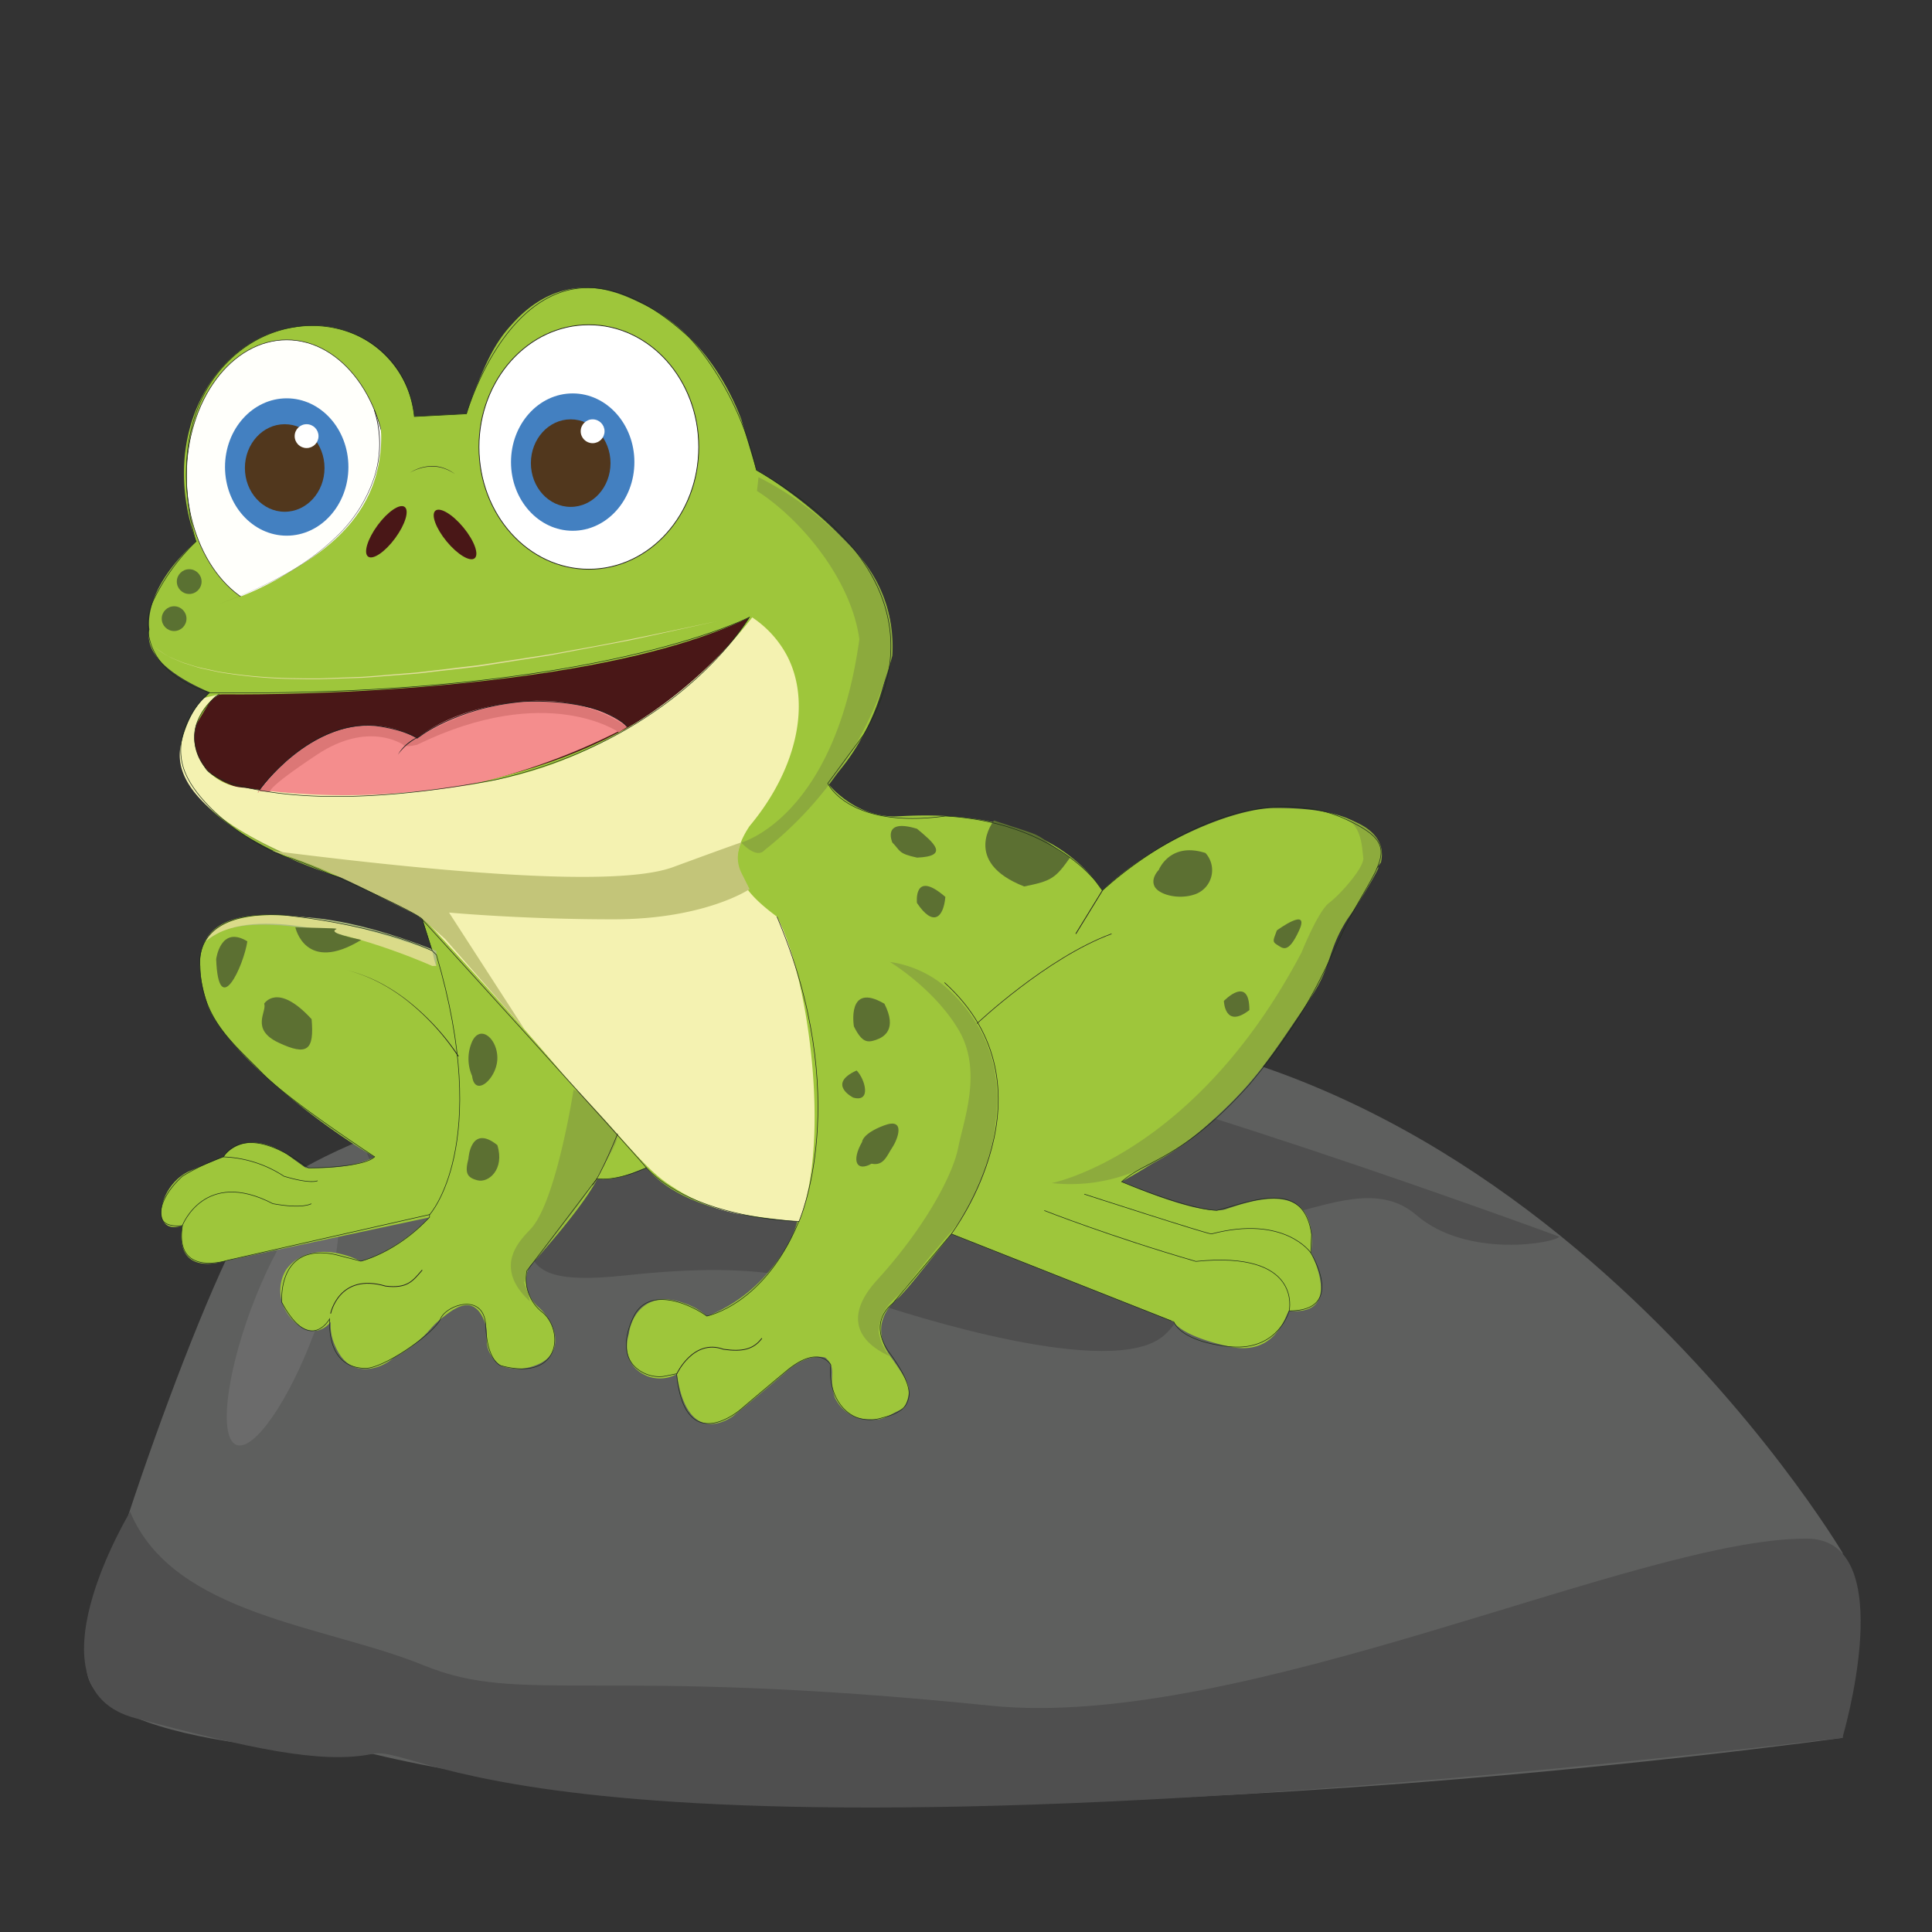 <svg id="Layer_1" data-name="Layer 1" xmlns="http://www.w3.org/2000/svg" viewBox="0 0 512 512"><rect x="0" y="0" width="512" height="512" fill="#333333" stroke="none"/><defs><style>.cls-1{fill:#5e5f5e;}.cls-2{fill:#4f4f4f;}.cls-3{fill:#6b6b6b;}.cls-4{fill:#5c7032;}.cls-5{fill:#481715;}.cls-6{fill:#221f1f;}.cls-7{fill:#596e32;}.cls-8{fill:#9ec63b;}.cls-9{fill:#491717;}.cls-10{fill:#f48d8d;}.cls-11,.cls-14{fill:#fff;}.cls-11,.cls-15,.cls-26,.cls-28{stroke:#221f1f;}.cls-11,.cls-15,.cls-26,.cls-27,.cls-28{stroke-miterlimit:10;}.cls-11,.cls-28{stroke-width:0.2px;}.cls-12{fill:#4380c1;}.cls-13{fill:#51371d;}.cls-15{fill:#fffffb;}.cls-15,.cls-26,.cls-27{stroke-width:0.15px;}.cls-16{fill:#8ba83d;}.cls-17{fill:#8caa3d;}.cls-18{fill:#aebc7f;}.cls-19{fill:#8dab3d;}.cls-20{fill:#f4f2b1;}.cls-21{fill:#dc7776;}.cls-22{fill:#c3c579;}.cls-23{fill:#dadb89;}.cls-24{fill:#5a7132;}.cls-25{fill:#e0dd9d;}.cls-26,.cls-27,.cls-28{fill:none;}.cls-27{stroke:#1e2c19;}</style></defs><g id="f"><path class="cls-1" d="M71.43,315.68s32.26-32,179.88-43.67,237,139.53,237,139.53v49s-256.8,36.21-389.53,4.26c0,0-79.4-1.07-75.68-24.5S61.51,318.87,71.43,315.68Z"/><path class="cls-2" d="M97.21,301.59s-4.69,12,25.09,17.28S126,342.31,165.71,338s50.87,2.13,63.27,6.4,65.75,21.3,79.4,9.58-5-30.89,14.88-29.82,38.46-13.85,52.11-2.13,37.21,7.28,37.83,5.68c0,0-128.39-47.22-159.41-48.29S107.82,295.53,97.21,301.59Z"/><ellipse class="cls-3" cx="74.93" cy="349.94" rx="35.14" ry="8.95" transform="translate(-279.2 298.35) rotate(-69.62)"/><path class="cls-2" d="M34.49,400.65S6.1,447.52,35.87,455.33s49.07,12.31,62.86,9.47,43.41,36.21,389.53-4.26c0,0,15.66-52.64-9.38-52.79-44.49-.25-149.72,51.08-216.4,44.27-104.21-10.66-124.06,0-150.11-10.66S45.93,428.11,34.49,400.65Z"/><path class="cls-4" d="M79.36,245.77s1.52,13.85,16.36,3.32C81.72,245.5,82.39,245.69,79.36,245.77Z"/><path class="cls-4" d="M58.24,260.4c-.53-.51-3.74-7.28,3.54-12.38,4.38-2.18,4.59,2.19,2.66,8S60.51,262.58,58.24,260.4Z"/><path class="cls-4" d="M69.76,270.24s-2.66-10.88,9.6-4.17c3.42,5.4,5.59,11.79-1.62,10S69.79,274.23,69.76,270.24Z"/><path class="cls-4" d="M198.63,143.94s8.24-6.55,12.49,0c-1.69,5.09-3,8.73-10.31,6.55S198.63,143.94,198.63,143.94Z"/><path class="cls-4" d="M190.62,155.58s11.65-2,5.82,3C190.62,159.84,189.16,161.41,190.62,155.58Z"/><path class="cls-4" d="M211.12,159.77c1.34-.18,13.71,2.85,6.07,7.7C209.91,167,201.77,161,211.12,159.77Z"/><path class="cls-5" d="M117.28,134.9s6.68-2,10.53,11.18S110.18,140.42,117.28,134.9Z"/><path class="cls-5" d="M100.36,138.67s10.08-12.2,8,2.35C104.06,146.12,92.36,154.5,100.36,138.67Z"/><path class="cls-6" d="M109.33,126.83a4.18,4.18,0,0,1,2.51-2.83,7.56,7.56,0,0,1,3.89-.28,16.94,16.94,0,0,1,3.68,1.23,18.56,18.56,0,0,1,1.72.88l1.65,1c-1.16-.55-2.3-1.14-3.49-1.6a17.93,17.93,0,0,0-3.63-1.12,7.51,7.51,0,0,0-3.71.17,4.45,4.45,0,0,0-2.62,2.55Z"/><path class="cls-7" d="M47.6,152.43a3.45,3.45,0,0,1,4.14-1.35c1.45.76,2.1,3.29.58,5.23a3.45,3.45,0,0,1-4.1,1.38C46.77,157,46.09,154.41,47.6,152.43Z"/><path class="cls-7" d="M43.23,162.62a3.46,3.46,0,0,1,4.15-1.35c1.45.76,2.1,3.29.58,5.23a3.47,3.47,0,0,1-4.11,1.38C42.4,167.14,41.72,164.6,43.23,162.62Z"/><path class="cls-8" d="M39.59,166.79S37.4,156.6,52,143.49C41.77,115.1,57.05,89.61,78.16,86.7a27,27,0,0,1,31.67,23.66l13.82-.72a82.29,82.29,0,0,1,2.92-8c2.32-5.49,4.49-10.61,8.73-15.29,2-2.25,6.9-7.63,14.56-9.47,8.62-2.07,15.95,1.49,20.38,3.64,16.7,8.11,23.89,24.52,26.2,30.58l4,13.47s37.85,21.85,35.66,45.87-16.74,37.14-16.74,37.14,7.28,9.46,18.93,8.74c12.37-.73,40-.73,53.86,19.66C306,222.86,327.1,214.12,338,214.12s26.58,1.46,27.85,13.11c-2.57,8.74-9.47,16-11.75,20.75s-13.92,41.87-56.87,65.17c0,0,21.11,9.46,27.66,7.28s24.75-8.74,22.57,11.65c0,0,8.73,16.74-5.83,15.29-.72,0-2.91,12.38-16,9.46s-14.56-6.55-14.56-6.55L252.13,327c-3.66,4.56-6.73,8.35-9.1,11.3-1.2,1.48-2.61,3.24-4.73,5.45a22.8,22.8,0,0,0-2.55,2.56,10.49,10.49,0,0,0-2.19,5.09,11,11,0,0,0,1.46,6.55,19.91,19.91,0,0,0,1.46,2.19c2.79,4.07,4.24,6.14,4.36,8a8.33,8.33,0,0,1-1.45,5.1c-1.25.58-2.23,1.09-2.91,1.45-.48.26-.86.47-1.46.73a8.6,8.6,0,0,1-2.18.73,6.85,6.85,0,0,1-2.19,0,9.69,9.69,0,0,1-4-.64,10.43,10.43,0,0,1-5.43-5.18,16.39,16.39,0,0,1-.73-4.37c-.05-1.91.28-3.27-.54-4.74a4.85,4.85,0,0,0-1.28-1.45s-4.36-1.46-10.19,3.64-14.19,11.87-14.19,11.87-12,9.24-14.92-11.14a9.22,9.22,0,0,1-11.28-1.82c-3.12-3.65-1.54-8.51-1.46-8.73.09-.75.79-5.67,4.9-8.06,3.92-2.28,8.28-.71,10.39.05a16.68,16.68,0,0,1,5.45,3.26,41.31,41.31,0,0,0,15-10.28c4.46-4.82,7.91-10.47,9-15.2,0,0-28.38,0-40-13.83-1.45,0-7.28,3.64-13.1,2.91-3.64,7.28-16,21.11-17.47,22.57s-2.91,7.28,2.18,11.65c3.87,3.61,5.14,8.49,3.39,11.71-1.47,2.71-4.76,3.62-5.93,3.95a12.5,12.5,0,0,1-7.65-.37,9.14,9.14,0,0,1-3.27-4c-1.14-2.84.13-4.51-1.09-7.65-.4-1-1.37-3.5-3.49-4.22-2.67-.9-5.67,1.5-8.16,3.49-2.24,1.8-2.57,2.69-4.73,4.74a34.48,34.48,0,0,1-7.64,5.46c-3.4,2.88-7.72,3.85-11,2.29-2.85-1.38-4.15-4.35-4.68-5.56a13.55,13.55,0,0,1-1.1-6.2,6,6,0,0,1-3.31,2.26c-3.79.88-8-3-9.42-7a10.64,10.64,0,0,1,.72-8.74,10.12,10.12,0,0,1,4.07-3.63c6.6-3.49,14.68.43,15.95,1.07,10.19-2.91,18.2-11.65,18.2-11.65L59.24,334.26s-13.1,4.37-10.92-9.46c-8.73,2.91-6.55-10.93,2.18-14.57l8.74-3.64s5.09-8,16.74-.72l5.09,3.64s11.65.72,18.2-2.92c-15.28-8.73-40.76-29.12-44.4-40.77s-4.37-24.76,20.38-23.3c13.83,2.18,39.31,9.46,39.31,9.46l-2.92-9.46s-16.74-8.74-21.83-10.2S27.94,212.67,55.6,183.54C56.33,183.54,37.4,177,39.59,166.79Z"/><path class="cls-9" d="M59.6,184s93.9,1.46,139-20.38c-9.47,14.56-32.76,39.3-88.8,46.58-32,2.91-61.15,2.19-58.23-17.47C56.69,184,56.69,184,59.6,184Z"/><path class="cls-10" d="M68.34,210.17s16.74-26.2,42.21-14.55c16.74-13.11,47.3-11.79,55.68-3-3.83,2-8.59,4.32-14.19,6.63a171.76,171.76,0,0,1-19,6.58,178,178,0,0,1-20.24,4.33C88.72,213.81,72.7,213.08,68.34,210.17Z"/><ellipse class="cls-11" cx="156.05" cy="118.46" rx="29.12" ry="32.39"/><ellipse class="cls-12" cx="151.77" cy="122.46" rx="16.35" ry="18.2"/><ellipse class="cls-13" cx="151.24" cy="122.73" rx="10.55" ry="11.6"/><circle class="cls-14" cx="157.05" cy="114.29" r="3.16"/><ellipse class="cls-15" cx="75.98" cy="126.1" rx="26.57" ry="36.03"/><path class="cls-8" d="M100.36,109a37.12,37.12,0,0,1-1.18,18.49C94.63,141,82.83,148,74.89,152.67A75.08,75.08,0,0,1,58.16,160h0c0,.09,32.48,12.82,49.78,0a30.13,30.13,0,0,0,10.63-30.67C115,115.46,102.06,109.72,100.36,109Z"/><path class="cls-16" d="M48.68,202.89s37.85,49.5,147.76,20.39a9.83,9.83,0,0,0,0,9.17c-3.64.58-70.6,14.8-73.88,21.74-2.18-4.32-20.74-20-29.48-21.45S50.87,218.18,48.68,202.89Z"/><path class="cls-17" d="M196.44,223.28s24.75-6.56,31.3-53.87c-2.18-16-15.68-32-27.13-39.3l.4-3.64a81.32,81.32,0,0,1,17.1,11.46c6.36,5.57,13.71,12,16.91,22.75a38,38,0,0,1,1.46,13.1,97.7,97.7,0,0,1-33.85,51.5C200.45,227.82,196.44,223.28,196.44,223.28Z"/><path class="cls-18" d="M115.65,256c-.73-1.46-48.77-18.93-61.14-6.55C64,242.2,81.44,238.42,115.65,252Z"/><path class="cls-17" d="M152,288.78s-4.37,28.39-10.92,36.4c-1.31,1.61-5.82,5.34-5.7,10.5.09,3.9,2.71,7.05,5,9.15a15.4,15.4,0,0,0-.73-2.91,22.8,22.8,0,0,1-.85-2.28s.06.09.12.1c.25,0,.31-1.69.73-2.92a6.72,6.72,0,0,1,2.18-2.91c1.2-1.08,4.2-5,10.19-12.8a126.76,126.76,0,0,0,9.46-14.86c1.77-3.21,2.22-4.36,2.19-5.82C163.54,294.05,154.28,289.77,152,288.78Z"/><path class="cls-19" d="M278.69,313.53s37.85-7.28,66.24-61.14c0,0,4.37-10.92,7.28-13.1s9.42-9.46,9.07-12-.34-9.1-5.43-10.56c0,0,12.24,2.53,10.12,11.82-2.58,3.52-3.58,4.92-3.57,4.93s2.69-3.78,2.91-3.64-2.76,5.42-5.82,10.19c-2,3.09-1.92,2.74-2.91,4.36-3.37,5.53-3.78,9-5.83,13.83-1.34,3.2-3.1,5.82-6.55,10.92-6.36,9.4-11.25,16.76-19.65,24.75-5.08,4.83-13.18,12.41-23.77,16.56a46.21,46.21,0,0,1-12.27,3.09A45.44,45.44,0,0,1,278.69,313.53Z"/><path class="cls-4" d="M263.41,217.45s-8.74,10.92,8,17.47c7.28-1.45,8.3-2.18,12.16-7.64C272.14,219.64,278.69,222.55,263.41,217.45Z"/><path class="cls-4" d="M307.08,230.55s2.93-7.54,12.38-4.5a6.77,6.77,0,0,1-2.92,11c-4.36,1.46-9.54,0-10.59-2.18S307.08,230.55,307.08,230.55Z"/><path class="cls-20" d="M58.15,184a13.61,13.61,0,0,0-6.55,13.1c.79,6.2,6.26,11.25,13.1,11.65a181.12,181.12,0,0,0,40.76,1.45c26.41-2,39.19-6.57,48.82-10.9a121.15,121.15,0,0,0,45.07-35.68,27.94,27.94,0,0,1,9.1,9.92c6.75,12.61,2.69,30.47-9.82,45.4-7.28,10.92-1.46,17.47,7.28,24,8,14.56,14.55,59,5.82,80.79-1.58-.15-3.84-.39-6.55-.73-.74-.09-7.1-.87-10.19-1.45A47.77,47.77,0,0,1,179,315c-4.87-3-7.52-5.56-16.74-16-4.54-5.15-9.38-10.05-13.83-15.28-6.91-8.13-17.94-20.71-35.87-40L93.08,232.74S42.86,218.18,48,197.07c2.25-9.35,6.32-12.18,6.32-12.18Z"/><path class="cls-4" d="M338.38,246.57s8.89-6.55,5.9,0-4.45,4.62-5.9,3.77S337.65,248.75,338.38,246.57Z"/><path class="cls-4" d="M324.34,265.26s6.76-7.05,6.76,2.42C324.55,272.77,324.34,265.26,324.34,265.26Z"/><path class="cls-4" d="M236.48,223.28s-2.92-6.56,6.55-3.64c4.36,3.64,8.73,7.27,0,7.64C237.93,226.19,238.66,225.46,236.48,223.28Z"/><path class="cls-4" d="M243,239.29s-1-9,7.53-1.6C250.06,243.07,247.39,245.84,243,239.29Z"/><path class="cls-4" d="M226.29,272s-2-11.9,8.09-6c3.46,6.81-.09,8.86-2.27,9.59S228.47,276.41,226.29,272Z"/><path class="cls-4" d="M226.12,290.88s-7.11-3.55.89-7.19C229.2,285.87,231.06,292.25,226.12,290.88Z"/><path class="cls-4" d="M228.47,302.61s0-2.18,5.82-4.36,3.64,3.64,2.19,5.82-2.27,5-5.5,4.32C227,310.62,225.56,307.71,228.47,302.61Z"/><path class="cls-4" d="M125.11,285.14a11.29,11.29,0,0,1,0-9.1c2.18-4.72,6.82-.72,6.69,4.55S125.84,291,125.11,285.14Z"/><path class="cls-4" d="M124.14,307.06s.52-9.31,7.66-3.6c2,6.43-2.32,10.07-5.23,9.34S123.17,310.77,124.14,307.06Z"/><path class="cls-21" d="M68.34,210.17s18.56-27.29,42.21-14.55c0,0,30.19-20.17,55.68-3L164,194.07s-19-13.48-53.49,3.31c-3.57.83-3.64,0-3.64,0S97.74,190.88,84,200s-12.37,9.81-12.37,9.81l-3.24-.14"/><path class="cls-6" d="M105.46,200a9.7,9.7,0,0,1,1.21-1.72,11.75,11.75,0,0,1,1.54-1.45,12.61,12.61,0,0,1,3.68-2,18.07,18.07,0,0,0-1.84,1,15.84,15.84,0,0,0-1.72,1.18,12.89,12.89,0,0,0-1.55,1.4A13.72,13.72,0,0,0,105.46,200Z"/><path class="cls-6" d="M121.4,280a61.32,61.32,0,0,0-5.79-7.54,63.75,63.75,0,0,0-6.87-6.58,47.53,47.53,0,0,0-7.89-5.3A40.81,40.81,0,0,0,92,257.12a40.62,40.62,0,0,1,8.88,3.4,48.33,48.33,0,0,1,7.93,5.27,64.06,64.06,0,0,1,6.92,6.56,62,62,0,0,1,5.85,7.54Z"/><path class="cls-8" d="M208.09,107.54l4.37,2.19"/><path class="cls-6" d="M99.29,108.61a29.1,29.1,0,0,1-.08,18,38.19,38.19,0,0,1-9.68,15.3,65.78,65.78,0,0,1-14.71,10.73A115.77,115.77,0,0,1,58.14,160a115.26,115.26,0,0,0,16.66-7.4,65.65,65.65,0,0,0,14.68-10.74,38.26,38.26,0,0,0,9.63-15.28,29,29,0,0,0,0-17.91Z"/><path class="cls-22" d="M72,225.46c72.08,9.16,97.13,7.67,106.27,4.37,1.06-.39,18.18-6.69,18.22-6.57l0,0a9,9,0,0,0,0,8.07l2.16,4.3s-11.79,8-36.1,8S119,241.84,119,241.84l20,30.93-21.11-24-6.55-5.82-10.19-5.1c-1.9-1-4.37-2.25-7.28-3.64-1.61-.77-4.56-2.18-8-3.64S77.74,227.28,72,225.46Z"/><ellipse class="cls-9" cx="120.59" cy="141.65" rx="2.89" ry="8.17" transform="translate(-62.55 108.98) rotate(-39.48)"/><ellipse class="cls-9" cx="102.4" cy="140.92" rx="8.17" ry="2.89" transform="translate(-71.8 139.87) rotate(-53.65)"/><path class="cls-6" d="M108.61,125.29a11.09,11.09,0,0,1,6.06-1.78,8.88,8.88,0,0,1,3.14.59,10,10,0,0,1,2.78,1.55,12,12,0,0,0-2.82-1.46,9.11,9.11,0,0,0-3.1-.54,10.75,10.75,0,0,0-3.14.41A12.3,12.3,0,0,0,108.61,125.29Z"/><path class="cls-23" d="M114.57,256s-18-8.13-35.17-10.54c-9.75-1.37-19.22-.9-24.89,4,0,0,5.46-17.19,60.05,2.5.72,3.73,1.09,4,1.09,4"/><path class="cls-4" d="M78.27,245.74s2.61,12.42,17.45,3.35C78.8,245.5,100.58,246.36,78.27,245.74Z"/><path class="cls-4" d="M57.29,254.19s1.11-9.1,8.26-4.72C64.57,256,57.89,270.54,57.29,254.19Z"/><path class="cls-4" d="M70,266s3.49-5.84,12.58,4.09c.71,8.21-1.08,9.83-8.73,6.24S70.86,268,70,266Z"/><circle class="cls-24" cx="50.14" cy="154.13" r="3.28"/><circle class="cls-24" cx="46.14" cy="163.95" r="3.28"/><path class="cls-25" d="M40.57,171a8.58,8.58,0,0,0,1.8,1.54,14.47,14.47,0,0,0,2,1.22c.35.18.69.4,1.06.55l1.1.46c.74.29,1.46.62,2.21.88,1.52.44,3,1,4.57,1.34L58,178a131,131,0,0,0,19,1.72l4.76.07,2.39,0c.79,0,1.58-.05,2.38-.07l9.52-.35c3.17-.21,6.33-.51,9.5-.75l4.75-.39c1.58-.15,3.16-.37,4.73-.55l9.47-1.12,2.37-.28,2.35-.35,4.72-.72,9.42-1.44,2.35-.37L148,173l4.69-.87c12.52-2.17,24.94-4.92,37.38-7.52l-18.62,4.11-4.66,1-4.68.89-9.38,1.76-4.68.88-2.35.44-2.35.38-9.43,1.47-4.71.74-2.35.36-2.37.29L115,178c-1.58.18-3.16.39-4.74.54l-4.76.37c-3.17.24-6.34.53-9.51.72l-9.54.32c-.79,0-1.59.07-2.38.06l-2.39,0L77,179.93a129.85,129.85,0,0,1-19-1.8l-4.66-1c-1.54-.4-3-.93-4.56-1.39-.75-.27-1.47-.61-2.21-.91l-1.1-.46c-.36-.16-.7-.38-1-.57a15.5,15.5,0,0,1-2-1.24A8.62,8.62,0,0,1,40.57,171Z"/><path class="cls-26" d="M258.92,271.24s18.42-17.42,35.66-23.77"/><path class="cls-27" d="M55.6,183.54c-2.19,1.39-10.19,10.26-6.92,20.15S67.24,224.37,76,227.13s36.12,15.43,35.88,16.53l2.67,8.32c-16-7.32-39.31-9.46-39.31-9.46C50.5,241,53,256,53,256c.31,14.19,9.16,20.74,16.35,28.24s29.93,22.32,29.93,22.32c-2.18,2.16-10.92,2.94-17.56,2.94-17.55-13.09-22.47-2.94-22.47-2.94-1,.34-2,.72-3,1.15a58.09,58.09,0,0,0-7.9,4c-5.14,4.65-6.75,9.7-5.12,11.83,1.25,1.62,4.24,1.35,5.12,1.26C46.14,338.61,60.26,334,60.26,334l53.57-12.12v.69c-8.74,9.45-18.2,11.65-18.2,11.65s0,0-6.79-1.75c-15.52-3.23-14.16,12.68-14.16,12.68,7.43,13.83,12.66,4.38,12.66,4.38-.29,10.2,4.65,13.09,9.58,13.08s18.36-9.45,19.82-13.1,11.65-7.27,12,2,4,10.4,4,10.4c16,4.36,16.74-9.46,11-14.14a11.24,11.24,0,0,1-4.11-11c2.55-3.27,18.56-24.4,18.56-24.4,5.82.7,13.1-2.91,13.1-2.91,13.1,13.8,40.4,14.21,40.4,14.21-9.1,22.2-24.39,25.1-24.39,25.1-5.09-3.64-16-8-19.65.73-.22.53-3.77,7.71.19,12.28a9.36,9.36,0,0,0,7.82,3c.92-.13,3.64-.73,3.64-.73,2.18,22.55,17.1,9.36,17.1,9.36s3.28-2.81,12-10.09,11.77-1.62,11.77-1.62c-.72,6.42,2.17,12,6.72,13.89a10.58,10.58,0,0,0,7,.11c4.67-1.11,6.08-2.87,6.56-4.17s1.92-3.92-4.66-12.94c-6.11-8.37.72-13.09.72-13.09L252.13,327s58.95,23.31,58.95,23.3,1.46,5.11,14.56,6.55,16-9.46,16-9.46c15.29,0,5.72-15.4,5.72-15.4l.22-4.85c-2.08-15.16-16.58-8.44-25.13-6.37-8.29-.42-25.21-7.6-25.21-7.6,6.55-5.85,16-5.8,33.85-25.77,18.56-22.15,20.74-33.9,28.39-47.36s10.92-16.74-3.64-23.3C325.64,204,292.16,236,292.16,236l-1.55-2.13s-11.55-16-40.05-17.61c-25.59,3.52-31.19-8.66-31.19-8.66l9.42-12.78c16.7-27.4,3.68-51.95-28.34-70.23-5.1-22.65-18-35.35-18-35.35-42-38.34-58.83,20.43-58.83,20.43l-13.82.72c-2.55-24.47-32.4-32.3-49.86-14.1s-8,47.23-8,47.23a53.24,53.24,0,0,0-11.39,15.79c-2.66,5.51-3.17,18.5,15,24.26l2.55,0c100,1,140.48-20,140.48-20s-18.41,31.85-66.89,43c-50.67,9.73-74.46,1.31-77.12-2.85s-6.25-10.69,2.46-19.07l1.07-.74"/><path class="cls-17" d="M235.75,359.39c-2.76-1.26-7.16-3.8-8.15-8.09-1.13-4.84,2.51-9.54,4.93-12.18,12.68-13.94,20-27.77,21.42-35.05s6.55-20.38,0-31.3-18.12-17.84-18.12-17.84a29,29,0,0,1,14.48,6.39A41.74,41.74,0,0,1,261,275.43c4.58,10.4,3.17,19.87,2.42,25-.21,1.4-2.4,15.33-10.92,25.48-.78.92-1.83,2.08-4.37,5.09-8.44,10-6.71,9-9.46,11.65-2.08,2-4,3.51-5.1,6.55a12.53,12.53,0,0,0-.72,3.64,13.55,13.55,0,0,0,1.45,4.36A13.19,13.19,0,0,0,235.75,359.39Z"/><path class="cls-28" d="M68.87,209.12s13.31-18.34,30.59-16.83c0,0,7.09.78,11.09,3.33,0,0,10.11-8.16,28.17-9.72,0,0,12.76-.8,21.23,2.82,0,0,4.81,2,6.28,3.91"/><path class="cls-26" d="M111.89,243.66s56.89,62.55,59.44,65.85"/><path class="cls-26" d="M205.91,242.93c20.38,48,5.82,80.79,5.82,80.79"/><path class="cls-26" d="M250.31,260.4c30.93,28,1.82,66.58,1.82,66.58"/><path class="cls-26" d="M163.69,300.43s-4.38,11-6.74,13.68"/><path class="cls-27" d="M48.32,324.8s5.82-15.27,24-5.81c8,1.46,10.19,0,10.19,0"/><path class="cls-27" d="M59.24,306.59a31.33,31.33,0,0,1,16,5.12c7.28,2.19,8.93,1.19,8.93,1.19"/><path class="cls-27" d="M341.65,347.37s3.64-16-24.74-13.09c-22.57-6.55-40.16-13.48-40.16-13.48"/><path class="cls-27" d="M347.37,332s-6.88-10.1-26.32-5c-1.23,0-33.7-10.54-33.7-10.54"/><line class="cls-28" x1="292.16" y1="235.97" x2="285.1" y2="247.47"/><path class="cls-27" d="M113.83,321.92s16.74-18.21,1.82-68.88L114.56,252"/><path class="cls-28" d="M87.62,348.11s2.19-10.92,14.56-7.28c5.83.73,7.28-1.46,9.71-4.26"/><path class="cls-28" d="M179.34,364.12s4.36-9.46,12.37-6.55c5.1.73,8,0,10.19-2.91"/><ellipse class="cls-12" cx="75.98" cy="123.76" rx="16.35" ry="18.2"/><ellipse class="cls-13" cx="75.45" cy="124.02" rx="10.55" ry="11.6"/><circle class="cls-14" cx="81.25" cy="115.58" r="3.16"/></g></svg>